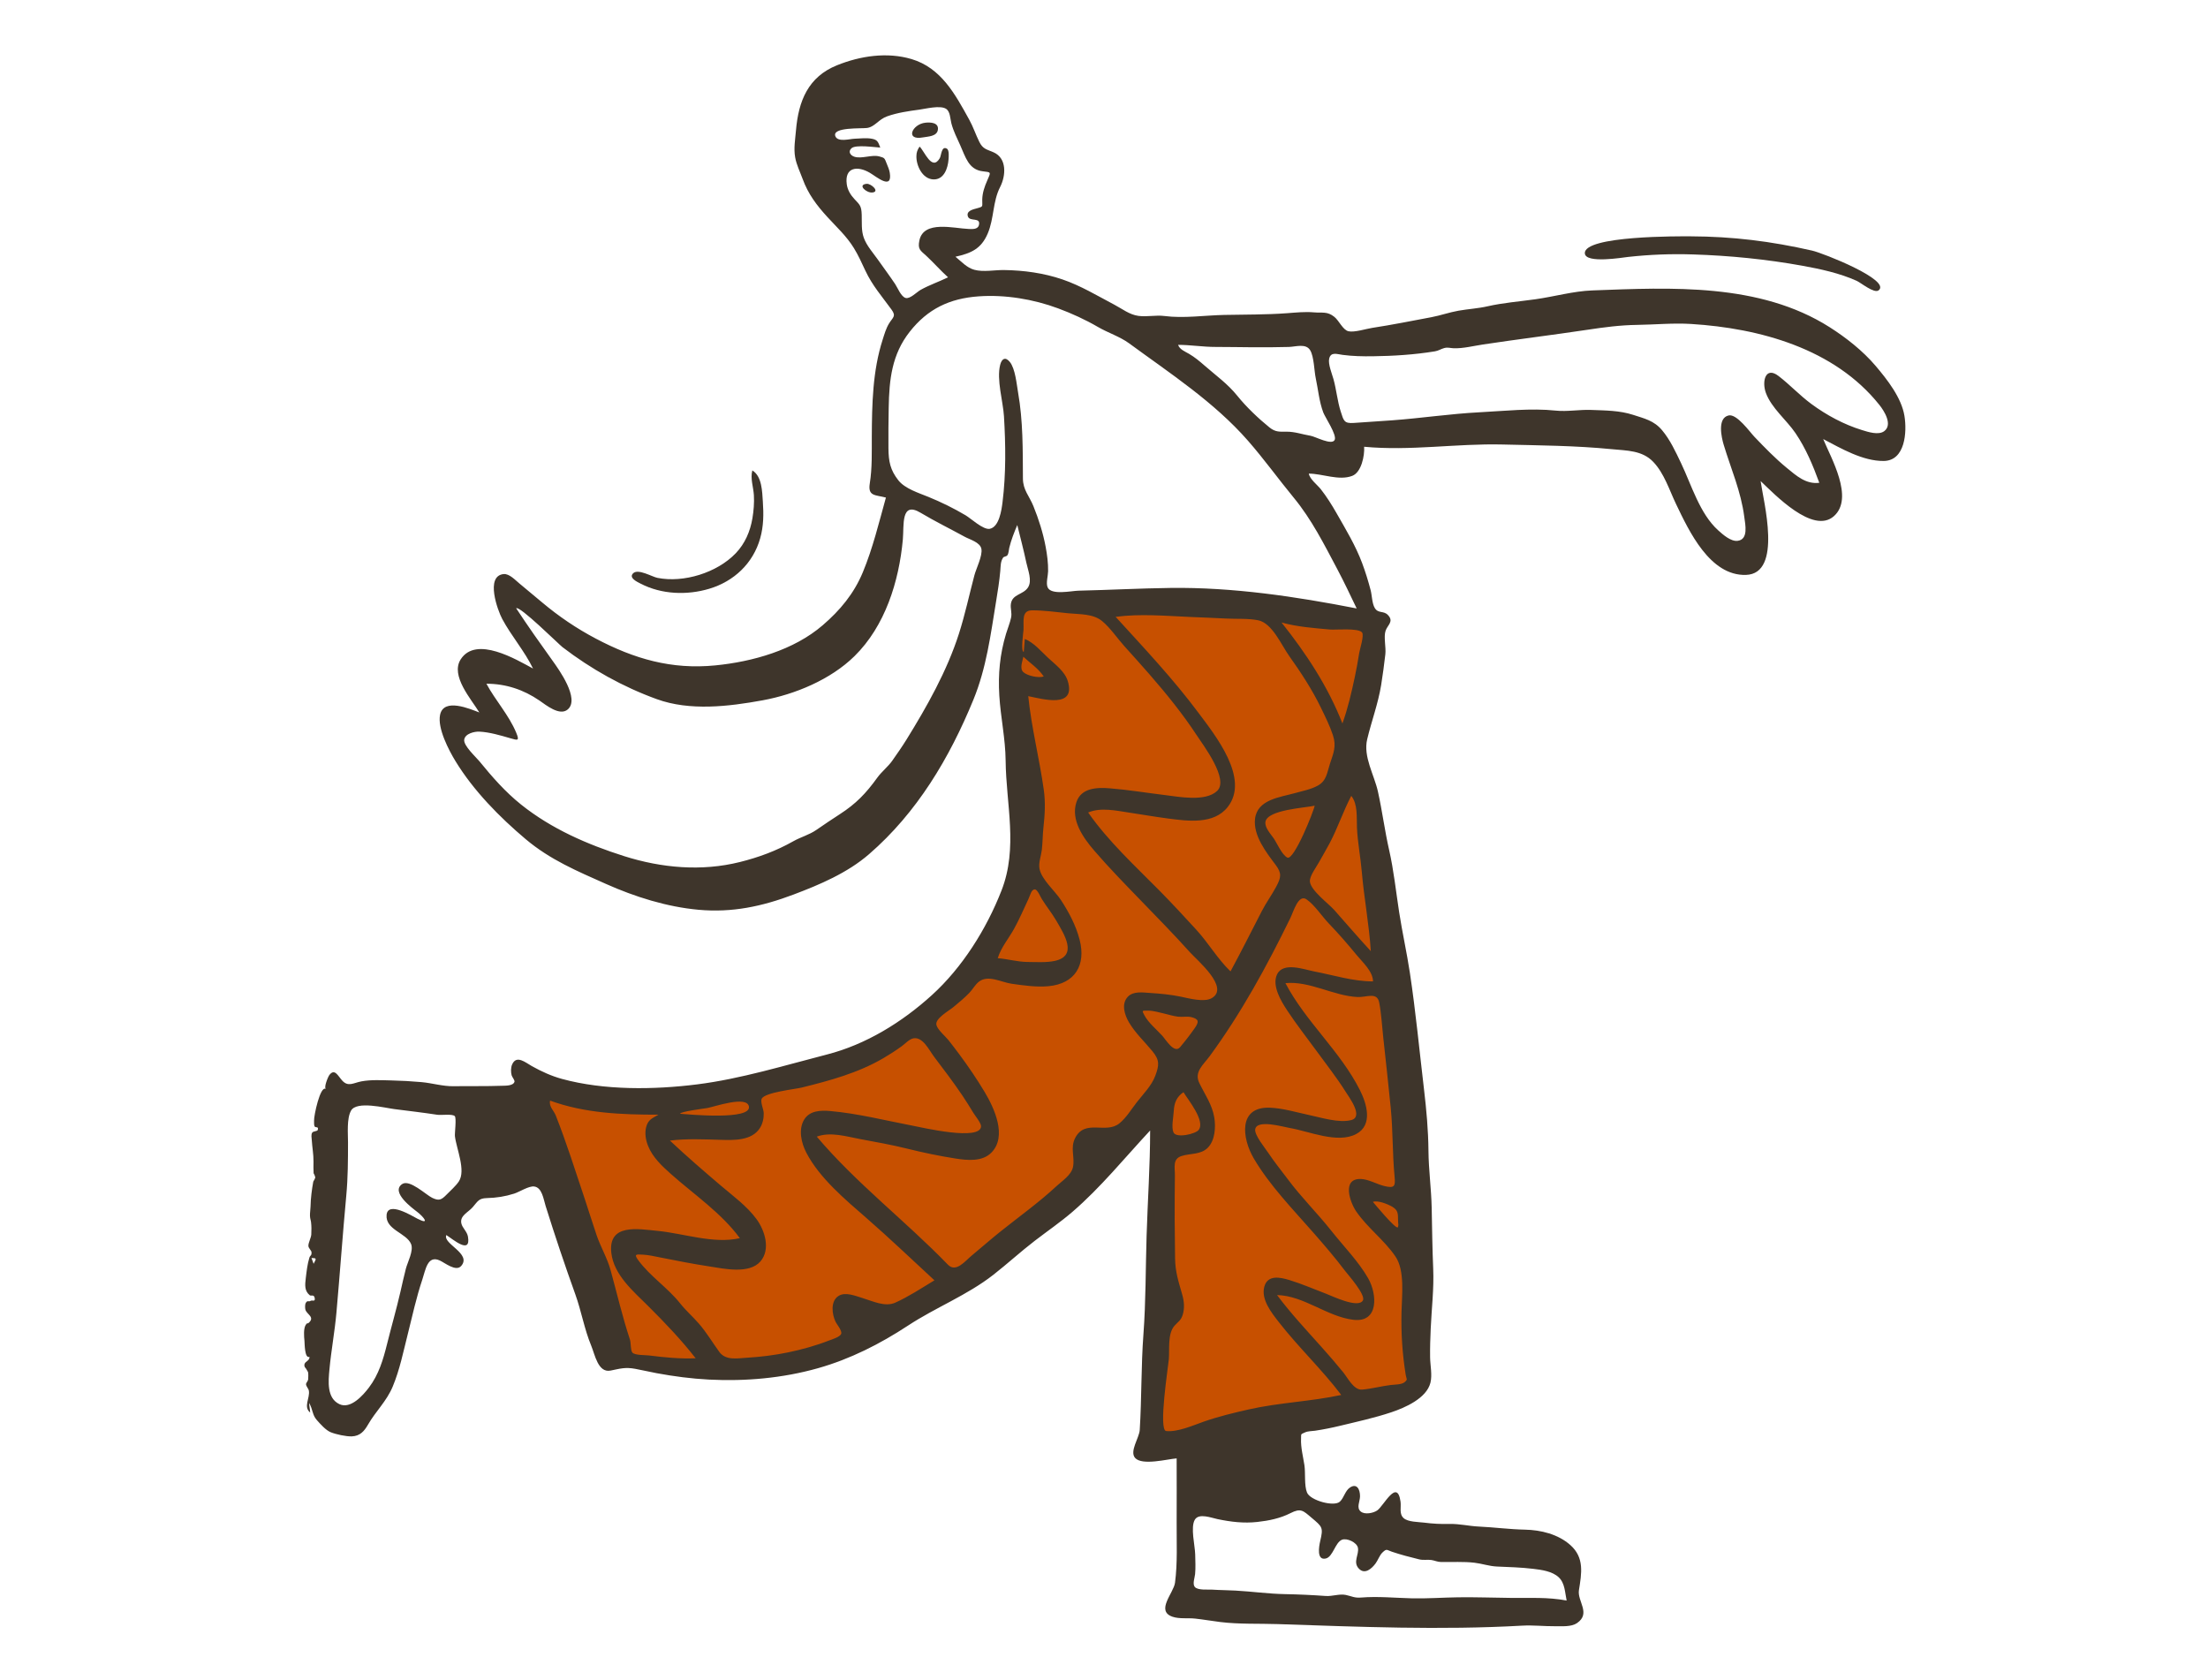 <svg width="728" height="554" viewBox="0 0 728 554" fill="none" xmlns="http://www.w3.org/2000/svg">
<path fill-rule="evenodd" clip-rule="evenodd" d="M464.242 456.24C439.032 461.83 413.821 467.421 388.61 473.012C385.061 473.798 381.512 474.585 377.963 475.372C379.019 442.365 380.075 409.357 381.131 376.35C381.283 371.583 381.436 366.815 381.588 362.048C375.746 367.236 369.615 372.21 364.026 377.674C356.871 384.667 349.99 391.907 342.626 398.692C329.958 410.365 316.649 421.685 301.979 430.698C286.039 440.491 267.652 446.79 249.143 448.966C242.325 449.767 236.153 449.571 229.399 448.858C223.522 448.236 217.645 447.615 211.767 446.994C209.401 446.743 207.033 446.493 204.666 446.243C204.094 446.183 202.232 446.319 201.776 445.928C200.948 445.219 200.516 442.002 200.189 440.979C198.829 436.724 197.478 432.467 196.135 428.207C192.485 416.629 188.886 405.034 185.411 393.401C182.435 383.441 179.306 373.44 177.084 363.272C176.824 362.08 176.253 360.52 176.349 359.287C176.489 357.487 175.649 357.866 177.988 357.84C183.487 357.779 189.301 359.135 194.804 359.532C200.472 359.939 206.151 360.182 211.833 360.24C241.922 360.551 276.552 357.242 300.927 337.475C309.099 330.849 317.309 323.188 323.641 314.668C332.571 302.654 337.438 286.657 338.624 271.834C339.957 255.177 337.189 237.997 333.156 221.873C332.34 218.61 332.524 217.389 333.225 213.975C333.808 211.14 334.389 208.306 334.971 205.471C335.133 204.684 335.307 201.377 335.948 200.892C337.07 200.045 342.481 200.975 343.796 200.992L360.098 201.199C370.597 201.332 381.096 201.466 391.595 201.599C397.047 201.668 402.495 202.533 407.913 203.104C419.528 204.329 431.143 205.554 442.758 206.779C445.085 207.024 447.413 207.27 449.741 207.515C448.249 220.928 446.758 234.34 445.265 247.752C444.153 257.754 448.033 267.67 450.1 277.447C454.757 299.472 459.295 321.818 461.022 344.311C462.647 365.49 462.63 386.896 463.16 408.124C463.56 424.162 463.924 440.2 464.242 456.24Z" fill="#C75000"/>
<path fill-rule="evenodd" clip-rule="evenodd" d="M302.152 51.445C302.152 50.213 302.514 49.351 303.195 48.331C304.768 49.717 307.232 56.594 309.854 52.154C310.375 51.272 310.399 47.983 312.188 49.009C313.028 49.491 312.798 51.812 312.739 52.598C312.526 55.399 311.273 59.306 307.712 59.146C304.079 58.984 302.054 54.508 302.152 51.445Z" fill="#3E352B"/>
<path fill-rule="evenodd" clip-rule="evenodd" d="M304.345 45.293C298.301 46.424 300.713 40.908 305.139 40.45C306.78 40.28 309.61 40.369 309.222 42.828C308.877 45.002 305.942 44.993 304.345 45.293Z" fill="#3E352B"/>
<path fill-rule="evenodd" clip-rule="evenodd" d="M287.601 63.47C285.699 63.653 282.563 60.931 285.723 60.6C287.182 60.447 290.246 63.215 287.601 63.47Z" fill="#3E352B"/>
<path fill-rule="evenodd" clip-rule="evenodd" d="M619.394 95.724C617.938 96.854 613.576 93.217 612.148 92.575C606.595 90.071 600.21 88.686 594.241 87.607C582.425 85.471 570.315 84.268 558.318 83.885C551.001 83.65 544.073 83.91 536.836 84.702C535.034 84.898 522.844 86.962 522.545 83.572C522.021 77.618 554.268 77.901 557.338 77.911C571.299 77.959 583.909 79.532 597.47 82.618C601.138 83.453 623.697 92.381 619.394 95.724Z" fill="#3E352B"/>
<path fill-rule="evenodd" clip-rule="evenodd" d="M233.885 194.09C226.542 196.294 218.165 195.994 211.275 192.443C210.092 191.833 207.216 190.537 208.74 189.014C210.379 187.375 214.971 190.155 216.759 190.511C225.437 192.238 236.439 188.815 242.586 182.394C245.637 179.208 247.359 175.182 248.086 170.845C248.5 168.371 248.712 165.755 248.563 163.247C248.406 160.591 247.335 157.735 248.052 155.091C251.253 157.017 251.29 162.088 251.518 165.363C251.806 169.492 251.781 173.462 250.638 177.486C248.285 185.769 241.971 191.664 233.885 194.09Z" fill="#3E352B"/>
<path fill-rule="evenodd" clip-rule="evenodd" d="M102.692 414.732C102.925 415.365 103.144 415.957 103.401 416.652C104.391 414.807 104.391 414.807 102.692 414.732ZM111.921 462.927C115.594 464.649 119.685 460.024 121.64 457.447C124.9 453.152 126.349 448.202 127.634 443.03C129.056 437.309 130.698 431.654 132.019 425.906C132.606 423.343 133.169 420.772 133.829 418.227C134.376 416.121 136.413 412.368 135.555 410.181C134.106 406.482 126.983 405.464 127.468 400.504C127.914 395.946 135.752 400.814 137.634 401.781C141.933 403.991 139.697 401.202 137.62 399.586C136.047 398.361 128.727 393.059 132.559 390.385C135.045 388.649 140.454 393.935 142.515 394.909C144.679 395.931 145.468 395.663 147.222 393.861C148.471 392.579 150.326 390.957 151.291 389.486C153.674 385.85 150.481 378.725 149.991 374.56C149.881 373.633 150.569 368.553 149.931 367.951C149.091 367.161 145.499 367.717 144.179 367.516C139.444 366.794 134.774 366.25 130.032 365.649C126.899 365.251 117.583 362.858 115.739 366.154C114.275 368.768 114.744 373.785 114.743 376.58C114.741 382.463 114.723 388.22 114.174 394.122C112.976 407.01 112.077 419.891 110.922 432.78C110.361 439.036 109.201 445.22 108.619 451.475C108.258 455.353 107.688 460.943 111.921 462.927ZM183.239 367.746C186.717 376.57 189.593 385.662 192.602 394.656C193.993 398.815 195.276 403.014 196.688 407.165C198.04 411.142 200.215 414.723 201.33 418.79C203.436 426.469 205.207 434.095 207.701 441.644C208.061 442.732 207.85 445.138 208.494 445.907C209.286 446.851 212.792 446.71 214.034 446.869C219.114 447.518 224.245 448.017 229.37 447.8C224.574 441.666 219.196 436.034 213.682 430.548C208.854 425.745 202.334 420.29 201.548 412.97C200.502 403.244 210.503 405.199 216.726 405.788C225.407 406.61 235.246 410.181 243.934 408.202C237.913 399.939 228.786 393.779 221.227 387.053C218.278 384.43 215.177 381.547 213.671 377.773C212.905 375.85 212.524 373.631 213.044 371.589C213.676 369.11 215.079 368.659 217.112 367.487C205.052 367.487 192.855 367.051 181.367 362.849C180.91 364.802 182.593 366.106 183.239 367.746ZM237.158 445.69C239.264 448.596 243.058 447.805 246.181 447.622C250.766 447.352 255.339 446.787 259.84 445.855C264.384 444.913 268.942 443.652 273.278 441.963C274.189 441.607 277.027 440.796 277.361 439.683C277.664 438.675 275.913 436.609 275.532 435.839C274.316 433.382 273.713 429.003 276.459 427.25C278.727 425.803 282.075 427.253 284.362 427.936C287.75 428.949 291.791 430.995 295.231 429.439C299.62 427.453 303.967 424.598 308.094 422.097C300.639 415.224 293.317 408.215 285.672 401.554C278.669 395.452 270.234 388.429 265.858 380.023C264.209 376.857 263.142 372.37 265.164 369.073C266.976 366.116 270.631 366.013 273.712 366.284C282.863 367.088 291.879 369.395 300.882 371.115C303.913 371.695 323.411 376.284 323.463 371.292C323.474 370.215 321.454 367.762 320.938 366.907C319.767 364.965 318.57 363.044 317.304 361.164C314.355 356.782 311.15 352.589 307.97 348.379C306.366 346.255 304.316 341.83 301.245 342.301C299.845 342.516 298.442 344.098 297.312 344.916C295.365 346.327 293.347 347.633 291.275 348.846C282.899 353.748 273.649 356.236 264.33 358.549C262.217 359.072 252.125 360.127 251.133 362.242C250.639 363.298 251.778 365.793 251.808 366.935C251.852 368.656 251.478 370.442 250.547 371.899C247.843 376.128 241.93 375.905 237.576 375.78C232.045 375.621 226.381 375.344 220.876 376.029C226.353 381.172 232.037 386.081 237.755 390.943C241.784 394.369 246.274 397.615 249.441 401.928C252.151 405.62 254.169 411.903 250.707 415.881C247.001 420.137 238.648 418.252 233.948 417.526C228.469 416.68 223.038 415.645 217.607 414.541C215.766 414.167 213.866 413.736 211.985 413.635C209.735 413.516 208.91 413.386 210.469 415.505C214.341 420.767 220.165 424.551 224.242 429.689C226.163 432.11 228.402 434.037 230.42 436.36C232.936 439.254 234.91 442.59 237.158 445.69ZM312.531 416.931C315.178 419.663 318.165 415.779 320.311 414C323.527 411.331 326.667 408.568 329.931 405.958C336.114 401.015 342.55 396.429 348.363 391.022C350.195 389.318 353.206 387.409 353.763 384.798C354.472 381.466 352.767 378.488 354.51 375.138C357.813 368.793 364.642 373.984 369.096 370.332C371.384 368.456 372.996 365.734 374.799 363.411C376.946 360.647 379.686 357.965 380.921 354.635C382.207 351.173 382.376 349.516 379.983 346.589C377.405 343.436 374.278 340.555 372.209 337.007C370.784 334.562 369.621 330.969 371.86 328.603C373.669 326.691 376.801 327.206 379.141 327.353C382.549 327.567 385.94 327.89 389.29 328.576C391.937 329.118 396.993 330.538 399.535 329.063C405.53 325.586 394.752 316.629 392.364 313.972C387.03 308.033 381.437 302.343 375.889 296.611C370.76 291.311 365.58 286.006 360.763 280.408C357.179 276.242 352.978 270.361 354.9 264.478C356.458 259.71 361.704 259.559 365.879 259.89C371.993 260.377 378.077 261.393 384.164 262.13C388.702 262.679 397.434 264.408 401.305 260.749C405.306 256.967 396.764 245.732 394.556 242.366C389.89 235.254 384.512 228.653 378.943 222.258C376.238 219.152 373.481 216.094 370.721 213.037C368.327 210.382 366.13 207.037 363.379 204.757C360.369 202.264 355.874 202.557 352.186 202.181C348.307 201.786 344.182 201.203 340.282 201.217C336.731 201.23 337.609 204.7 337.459 207.708C337.423 208.429 336.466 214.821 337.544 214.922C337.662 213.498 337.779 212.075 337.897 210.651C340.93 211.915 343.18 214.633 345.532 216.842C347.878 219.046 351.064 221.291 352.054 224.532C354.848 233.683 343.697 230.437 339.024 229.508C340.075 239.901 342.695 250.004 344.139 260.327C344.744 264.652 344.498 268.568 344.025 272.869C343.756 275.321 343.788 277.796 343.493 280.247C343.26 282.19 342.368 284.413 342.725 286.367C343.376 289.943 347.826 293.697 349.802 296.723C352.426 300.737 354.741 305.088 355.954 309.774C358.146 318.233 354.412 324.315 345.69 325.13C341.756 325.497 337.402 324.88 333.505 324.316C330.155 323.831 325.876 321.311 322.821 323.591C321.569 324.523 320.708 326.176 319.611 327.317C318.02 328.97 316.232 330.445 314.476 331.91C312.819 333.292 308.291 335.748 308.737 337.865C309.073 339.461 311.803 341.741 312.728 342.923C313.941 344.471 315.144 346.027 316.315 347.61C319.288 351.629 322.123 355.779 324.688 360.078C327.791 365.281 332.149 374.576 326.899 379.968C323.859 383.09 318.81 382.54 314.933 381.925C309.648 381.087 304.397 380.009 299.206 378.71C294.009 377.41 288.769 376.504 283.51 375.513C279.017 374.669 273.793 373.054 269.302 374.725C282.423 390.226 298.459 402.407 312.531 416.931ZM389.08 345.234C390.767 343.232 392.495 341.009 393.989 338.846C395.364 336.852 395.252 335.983 392.933 335.362C391.489 334.976 389.886 335.353 388.414 335.179C386.88 334.997 385.351 334.497 383.849 334.153C382.163 333.769 380.271 333.182 378.531 333.187C376.57 333.192 376.377 333.011 377.362 334.801C378.714 337.253 381.33 339.397 383.194 341.44C384.366 342.726 387.172 347.499 389.08 345.234ZM386.911 373.342C387.799 375.323 394.195 373.871 395.224 372.507C397.473 369.526 391.718 362.587 390.206 360.076C387.924 361.611 387.134 363.64 386.998 366.319C386.904 368.174 386.154 371.655 386.911 373.342ZM384.503 471.787C388.324 472.171 393.331 469.934 396.832 468.705C401.679 467.005 406.72 465.792 411.722 464.659C421.767 462.385 432.151 462.067 442.225 459.885C435.823 451.432 428.082 444.15 421.576 435.788C419.217 432.756 415.748 428.409 416.843 424.251C417.916 420.173 422.067 421.074 425.15 422.014C429.285 423.275 433.28 425.03 437.323 426.559C439.234 427.282 447.773 431.443 449.352 428.745C450.417 426.923 444.356 420.14 443.472 418.968C440.17 414.587 436.587 410.437 432.977 406.318C426.239 398.634 418.593 390.772 413.382 381.906C409.476 375.259 408.168 364.768 418.715 365.187C423.07 365.361 427.507 366.731 431.756 367.632C435.681 368.464 441.482 370.304 445.487 369.276C449.705 368.194 444.854 361.807 443.527 359.7C440.722 355.247 437.428 351.087 434.338 346.834C431.014 342.26 427.469 337.784 424.361 333.057C422.427 330.115 419.291 324.982 421.048 321.263C423.065 316.994 429.991 319.633 433.382 320.281C439.807 321.508 446.108 323.55 452.707 323.55C452.641 320.19 449.247 317.235 447.295 314.851C444.364 311.271 441.347 307.804 438.142 304.473C435.889 302.13 433.424 298.314 430.788 296.508C428.09 294.662 426.496 300.5 425.435 302.67C417.705 318.497 409.256 334.014 398.833 348.212C396.734 351.07 393.654 353.378 395.415 357.028C397.246 360.823 399.661 364.145 400.366 368.429C400.886 371.592 400.613 375.991 398.212 378.395C395.886 380.724 392.468 380.196 389.594 381.107C386.542 382.075 387.403 384.82 387.376 387.568C387.329 392.375 387.271 397.179 387.3 401.986C387.325 406.258 387.383 410.529 387.434 414.801C387.486 419.318 388.571 422.52 389.786 426.773C390.419 428.988 390.636 431.278 389.937 433.504C389.335 435.417 388.348 435.783 387.188 437.137C384.931 439.771 385.653 444.778 385.376 448.128C385.178 450.528 381.872 471.524 384.503 471.787ZM393.907 523.148C394.868 524.373 398.317 523.981 399.663 524.071C402.219 524.241 404.78 524.242 407.337 524.382C412.792 524.683 418.178 525.453 423.65 525.551C428.147 525.631 432.807 525.852 437.129 526.164C439.26 526.318 441.653 525.381 443.725 525.821C445.766 526.254 446.546 526.859 448.757 526.679C454.263 526.232 459.896 526.795 465.412 526.932C470.514 527.059 475.66 526.667 480.771 526.599C486.52 526.522 492.282 526.735 498.031 526.795C504.182 526.859 510.462 526.488 516.535 527.674C515.973 525.052 516.011 521.962 513.924 520.001C511.785 517.993 508.241 517.536 505.489 517.209C501.482 516.731 497.509 516.622 493.51 516.45C491.013 516.342 488.609 515.483 486.125 515.196C482.564 514.784 478.731 515.022 475.142 514.963C473.911 514.944 473.093 514.482 471.964 514.306C470.638 514.101 469.342 514.446 467.897 514.087C464.9 513.345 461.843 512.567 458.934 511.576C457.159 510.97 457.232 510.457 455.777 511.862C454.865 512.742 454.305 514.41 453.535 515.445C452.265 517.156 449.989 519.202 448.029 517.143C445.952 514.961 448.178 512.514 447.716 510.249C447.36 508.501 444.086 506.965 442.451 507.625C440.189 508.537 439.518 513.28 437.096 513.817C434.049 514.491 434.871 509.813 435.285 508.072C436.365 503.513 435.979 503.365 432.392 500.33C429.657 498.016 428.894 497.113 425.501 498.843C422.082 500.585 418.349 501.342 414.538 501.759C410.038 502.252 405.839 501.737 401.435 500.823C399.361 500.393 395.322 498.779 393.968 500.988C392.441 503.477 394.011 509.574 394.067 512.455C394.109 514.602 394.237 516.811 394.036 518.953C393.931 520.06 393.131 522.158 393.907 523.148ZM449.118 458.125C452.282 457.846 455.382 456.995 458.537 456.607C459.687 456.467 462.155 456.509 463.106 455.683C464.269 454.673 463.724 454.772 463.487 453.304C462.358 446.322 461.927 439.562 462.094 432.467C462.218 427.157 463.239 418.897 460.121 414.279C456.448 408.838 450.864 404.812 447.137 399.353C445.122 396.401 442.309 388.475 448.69 388.688C451.229 388.772 453.941 390.405 456.406 391.01C459.894 391.866 460.107 391.007 459.798 387.798C459.074 380.27 459.289 372.708 458.532 365.176C457.754 357.433 456.919 349.685 456.063 341.949C455.645 338.191 455.456 334.211 454.737 330.508C454.038 326.908 450.593 328.846 447.579 328.699C439.597 328.311 431.838 323.344 423.816 324.122C430.504 336.855 441.909 346.527 448.398 359.428C450.641 363.887 452.728 370.862 447.199 373.839C441.036 377.157 431.629 372.952 425.288 371.884C423.069 371.511 414.254 368.897 413.845 372.38C413.624 374.256 417.212 378.642 418.109 379.997C420.152 383.086 422.506 385.952 424.716 388.916C429.132 394.836 434.385 399.988 438.964 405.783C442.958 410.837 447.859 415.79 451.078 421.396C454.1 426.658 454.682 436.141 446.186 435.105C437.489 434.044 429.924 427.159 421.059 426.956C425.589 433.016 430.761 438.533 435.79 444.16C438.21 446.867 440.586 449.611 442.88 452.43C444.348 454.234 446.365 458.368 449.118 458.125ZM460.987 403.206C460.795 400.685 461.397 399.277 459.142 397.896C457.688 397.007 454.255 395.624 452.662 396.236C453.264 396.945 460.148 405.297 460.884 404.624C461.067 404.17 461.102 403.697 460.987 403.206ZM448.986 287.294C448.572 282.447 447.611 277.654 447.403 272.789C447.263 269.5 447.726 265.123 445.53 262.38C442.874 267.424 441.088 272.879 438.434 277.926C437.297 280.085 436.032 282.171 434.856 284.308C434.054 285.768 431.701 288.904 431.886 290.645C432.201 293.618 438.026 297.879 439.912 300.002C443.93 304.525 447.865 309.129 451.97 313.573C451.416 304.765 449.736 296.082 448.986 287.294ZM449.1 208.533C447.991 206.952 440.255 207.699 438.585 207.548C433.33 207.077 427.621 206.657 422.535 205.224C430.609 215.363 437.865 226.338 442.609 238.511C444.409 233.538 445.593 228.36 446.693 223.188C447.252 220.557 447.732 217.916 448.149 215.258C448.337 214.056 449.818 209.557 449.1 208.533ZM424.444 282.724C426.607 283.82 433.166 267.436 433.456 265.621C430.346 266.342 417.962 266.93 417.235 270.912C416.895 272.773 419.012 275.018 419.937 276.364C421.069 278.011 422.655 281.819 424.444 282.724ZM404.792 266.048C400.212 271.872 391.664 270.695 385.27 269.867C380.94 269.306 376.651 268.551 372.334 267.905C368.074 267.267 362.907 266.088 358.774 267.868C365.475 277.426 374.099 285.329 382.243 293.572C386.417 297.798 390.45 302.165 394.464 306.548C398.401 310.848 401.54 316.26 405.716 320.244C409.26 313.674 412.614 307.006 416.031 300.369C417.466 297.581 419.313 295.07 420.786 292.315C422.409 289.279 422.659 287.881 420.588 285.13C417.505 281.034 413.172 275.486 413.792 269.985C414.515 263.561 422.035 262.856 426.959 261.471C429.433 260.775 432.274 260.246 434.536 258.979C437.41 257.367 437.539 254.707 438.49 251.82C439.641 248.325 440.696 246.056 439.481 242.38C438.47 239.322 436.957 236.286 435.559 233.396C432.62 227.321 428.947 221.728 425.05 216.251C422.49 212.651 419.47 205.468 414.889 204.507C411.64 203.825 407.539 204.105 404.205 203.918C400.319 203.701 396.428 203.578 392.54 203.407C384.482 203.053 375.853 202.28 367.834 203.359C377.277 213.72 386.823 223.822 395.223 235.107C400.634 242.375 412.175 256.658 404.792 266.048ZM440.933 187.664C436.554 179.422 432.487 171.272 426.557 164.075C421.428 157.85 416.776 151.356 411.453 145.277C400.288 132.525 385.796 123.101 372.285 113.193C369.229 110.951 365.317 109.729 361.963 107.773C357.813 105.354 353.366 103.336 348.874 101.663C340.726 98.631 331.37 97.083 322.693 97.699C313.103 98.379 305.868 101.817 299.914 109.408C294.076 116.848 293.172 125.061 293.014 134.412C292.939 138.856 292.885 143.325 292.928 147.769C292.97 152.168 293.533 154.948 296.187 158.336C298.372 161.125 302.976 162.533 306.118 163.822C310.391 165.575 314.391 167.53 318.378 169.888C320.102 170.908 324.198 174.749 326.326 174.341C329.46 173.74 330.228 168.095 330.54 165.59C331.707 156.218 331.583 146.634 331.017 137.217C330.728 132.394 328.517 125.149 329.77 120.269C330.289 118.241 331.477 117.522 332.943 119.312C334.757 121.527 335.203 126.724 335.671 129.394C337.323 138.8 337.213 148.255 337.267 157.766C337.289 161.546 339.368 163.505 340.73 166.873C342.473 171.178 343.9 175.671 344.758 180.245C345.258 182.9 345.61 185.605 345.572 188.314C345.552 189.801 344.829 192.167 345.393 193.581C346.485 196.323 353.269 194.789 355.543 194.738C365.678 194.509 375.785 193.961 385.936 193.829C406.486 193.561 427.183 196.659 447.308 200.592C445.224 196.263 443.187 191.907 440.933 187.664ZM432.101 143.663C433.711 143.93 439.12 146.931 440.054 145.028C440.852 143.402 436.905 137.579 436.315 136.028C434.945 132.427 434.614 128.407 433.807 124.648C433.299 122.279 433.251 117.597 431.988 115.486C430.576 113.126 427.285 114.311 424.948 114.382C420.964 114.503 416.939 114.5 412.952 114.486C408.897 114.472 404.844 114.364 400.789 114.377C396.644 114.389 392.55 113.691 388.436 113.691C388.898 115.203 390.827 115.941 392.038 116.652C393.904 117.749 395.475 119.052 397.111 120.484C400.944 123.836 404.766 126.516 407.98 130.516C410.885 134.132 414.942 137.999 418.548 140.906C420.479 142.462 421.799 142.337 424.139 142.316C426.937 142.292 429.37 143.209 432.101 143.663ZM442.03 135.606C443.036 138.737 443.131 139.656 446.396 139.434C450.593 139.147 454.8 138.88 459.004 138.571C468.595 137.867 478.193 136.413 487.785 135.922C495.963 135.503 504.794 134.501 512.92 135.366C516.713 135.769 520.756 134.993 524.624 135.146C529.293 135.333 534.006 135.313 538.474 136.772C542.197 137.988 545.308 138.646 547.968 141.793C550.649 144.963 552.478 148.957 554.26 152.686C557.715 159.917 560.419 169.357 566.496 174.833C568.031 176.216 570.653 178.564 572.886 178.304C576.56 177.875 575.433 172.936 575.11 170.431C574.023 161.989 570.757 154.693 568.319 146.631C567.591 144.221 566.148 137.855 569.921 136.968C572.636 136.329 576.902 142.391 578.462 144.019C581.898 147.605 585.261 151.084 589.102 154.241C592.273 156.847 595.46 159.726 599.843 159.167C597.746 153.427 595.431 147.868 591.996 142.803C589.047 138.455 584.077 134.542 582.234 129.541C580.846 125.775 582.075 120.637 586.392 123.951C590.141 126.828 593.387 130.348 597.219 133.174C602.248 136.881 607.957 139.954 613.919 141.787C615.891 142.394 619.391 143.568 621.281 142.121C624.1 139.964 621.225 135.461 619.642 133.478C604.8 114.878 580.117 108.207 557.595 106.805C551.725 106.439 545.619 107.027 539.726 107.111C534.133 107.19 528.943 107.885 523.416 108.715C511.944 110.437 500.447 111.838 489.024 113.559C485.966 114.019 482.338 114.931 479.293 114.812C478.039 114.762 477.388 114.421 476.137 114.761C475.07 115.051 474.302 115.632 473.112 115.827C466.343 116.935 459.453 117.367 452.594 117.456C449.294 117.497 445.962 117.434 442.687 116.996C440.759 116.738 438.784 115.924 438.241 118.249C437.831 120.002 439.198 123.323 439.668 125.011C440.627 128.462 440.956 132.263 442.03 135.606ZM319.32 75.481C320.474 75.525 322.375 75.701 322.75 74.238C323.456 71.481 319.826 73.164 319.153 71.428C318.404 69.497 320.96 68.996 322.087 68.684C324.386 68.047 323.795 68.183 323.857 65.762C323.915 63.527 324.626 61.492 325.519 59.469C326.76 56.657 326.824 56.799 324.04 56.476C319.354 55.933 318.332 51.733 316.599 47.891C315.529 45.519 314.345 43.206 313.679 40.673C313.274 39.137 313.331 36.694 311.851 35.828C309.853 34.659 305.199 35.868 303.094 36.149C299.575 36.618 295.875 37.151 292.509 38.349C289.623 39.377 288.524 41.761 285.922 42.183C284.241 42.455 274.118 41.812 275.448 44.959C276.276 46.921 280.184 45.8 281.625 45.742C283.465 45.667 285.707 45.389 287.531 45.754C289.353 46.12 289.524 46.812 290.236 48.653C288.528 48.567 282.139 47.598 280.744 48.873C279.505 50.004 280.42 51.244 281.665 51.659C284.096 52.471 287.38 50.897 289.931 51.573C291.746 52.055 291.62 52.121 292.368 53.971C292.758 54.936 293.202 55.923 293.367 56.961C294.305 62.825 289.006 58.273 286.804 56.975C282.774 54.599 278.406 55.043 279.188 60.75C279.447 62.639 280.45 64.291 281.738 65.653C283.554 67.572 284.024 67.934 284.117 70.834C284.198 73.329 283.934 75.999 284.804 78.395C285.764 81.034 287.808 83.283 289.404 85.536C291.321 88.242 293.305 90.915 295.154 93.669C295.952 94.856 297.089 97.842 298.625 98.238C300.07 98.61 302.311 96.255 303.508 95.582C306.41 93.948 309.598 92.885 312.581 91.424C310.081 89.168 307.856 86.609 305.408 84.343C303.496 82.574 302.507 82.237 303.137 79.249C304.552 72.547 314.487 75.297 319.32 75.481ZM281.736 216.318C273.836 224.081 262.09 228.934 251.404 230.888C240.211 232.935 227.447 234.451 216.542 230.493C205.362 226.435 194.907 220.599 185.442 213.338C184.278 212.445 171.241 199.526 170.191 200.545C174.064 206.431 178.128 212.171 182.234 217.89C184.251 220.7 191.226 230.37 187.215 233.869C184.559 236.186 180.04 232.452 177.859 230.955C172.609 227.351 166.76 225.411 160.378 225.411C163.327 230.904 167.809 235.768 170.207 241.57C171.339 244.312 170.763 244.114 168.203 243.368C165.001 242.436 161.368 241.358 158.026 241.205C156.472 241.133 153.317 241.827 153.054 243.887C152.802 245.858 156.924 249.575 158.075 250.986C162.291 256.161 166.589 261.071 171.802 265.243C181.808 273.251 193.686 278.414 205.776 282.249C218.128 286.167 231.328 287.347 243.955 284.193C250.211 282.631 255.95 280.511 261.553 277.348C264.09 275.916 266.758 275.268 269.197 273.584C271.732 271.836 274.301 270.092 276.888 268.428C282.216 265.001 285.519 261.554 289.237 256.404C290.732 254.333 292.784 252.798 294.21 250.758C295.78 248.512 297.395 246.223 298.859 243.858C305.611 232.953 312.227 221.231 316.163 208.937C318.192 202.599 319.57 196.078 321.273 189.647C321.859 187.434 324.021 183.177 323.57 180.93C323.135 178.762 319.754 177.882 318.081 176.962C313.194 174.279 308.291 171.897 303.523 169.044C296.937 165.102 298.104 173.185 297.677 177.853C296.409 191.728 291.815 206.412 281.736 216.318ZM337.447 221.622C338.837 222.831 342.354 223.581 344.131 223.029C342.379 220.379 339.678 218.641 337.405 216.509C337.158 217.974 336.059 220.415 337.447 221.622ZM328.966 315.899C332.165 316.136 335.503 317.111 338.675 317.136C341.504 317.159 345.083 317.393 347.832 316.777C355.416 315.075 350.932 308.111 348.293 303.566C346.833 301.053 344.987 298.804 343.466 296.334C343.098 295.739 342.079 293.309 341.265 293.228C340.067 293.107 339.694 295.101 339.117 296.32C337.555 299.624 336.111 303.038 334.337 306.233C332.554 309.446 330.064 312.328 328.966 315.899ZM246.929 364.795C246.273 361.099 235.618 364.853 233.207 365.294C232.516 365.421 224.168 366.453 224.243 367.189C227.006 367.397 247.744 369.395 246.929 364.795ZM102.036 447.313C100.403 448.034 100.461 442.762 100.386 442.062C100.234 440.653 100.043 438.115 100.748 436.877C101.266 435.969 101.418 436.43 101.697 436.191C103.976 434.23 101.224 433.391 100.711 431.828C100.553 431.348 100.539 430.023 100.774 429.622C101.447 428.473 101.634 429.333 102.433 428.851C102.969 428.528 104.057 429.325 103.742 427.853C103.483 426.638 102.567 427.384 102.108 427.003C100.364 425.557 100.542 423.659 100.821 421.348C101.087 419.152 101.342 416.802 101.979 414.723C102.306 413.656 102.752 414.137 102.716 412.877C102.697 412.219 101.713 411.57 101.68 410.743C101.641 409.715 102.58 408.066 102.633 406.982C102.702 405.56 102.716 404.324 102.559 402.979C102.463 402.155 102.248 401.856 102.203 400.853C102.162 399.908 102.366 398.802 102.385 397.818C102.44 395.023 102.808 392.214 103.292 389.541C103.576 389.122 103.799 388.672 103.963 388.189C103.85 387.688 103.661 387.219 103.397 386.78C103.323 385.502 103.347 384.255 103.363 382.958C103.391 380.554 102.939 378.272 102.8 375.902C102.76 375.198 102.487 374.024 102.968 373.373C103.336 372.877 104.62 373 104.762 372.523C105.168 371.158 103.952 371.973 103.689 371.282C103.479 370.728 103.586 369.999 103.551 369.442C103.453 367.935 105.59 357.699 107.441 359.03C106.703 358.499 108.15 354.975 108.619 354.378C110.364 352.16 111.406 354.672 112.821 356.232C114.802 358.415 116.525 357.011 119.098 356.518C122.282 355.909 125.782 356.124 129.01 356.194C132.319 356.267 135.676 356.456 138.972 356.752C142.521 357.071 145.958 358.159 149.543 358.104C154.856 358.023 160.238 358.149 165.546 357.956C166.608 357.917 169.179 358.03 169.625 356.659C169.792 356.144 168.834 355.063 168.689 354.495C168.411 353.405 168.392 351.973 168.866 350.906C170.297 347.685 173.275 350.314 175.372 351.485C178.533 353.247 181.809 354.748 185.3 355.702C199.224 359.502 215.65 359.29 229.868 357.496C244.306 355.674 258.579 351.262 272.655 347.649C285.508 344.351 297.371 337.036 307.236 328.086C317.294 318.962 325.23 306.309 330.198 293.606C335.732 279.454 331.706 265.206 331.565 250.732C331.496 243.513 329.913 236.469 329.48 229.273C329.06 222.294 329.648 215.745 331.711 208.914C332.237 207.175 332.976 205.427 333.359 203.646C333.714 201.998 333.086 200.675 333.295 199.12C333.743 195.792 337.368 196.13 338.953 193.656C340.388 191.416 338.91 187.929 338.401 185.527C337.518 181.356 336.419 177.235 335.408 173.095C334.364 175.56 333.39 178.02 332.759 180.632C332.597 181.301 332.582 182.483 332.131 183.077C331.805 183.508 330.981 183.452 330.723 183.848C329.853 185.186 329.953 186.527 329.802 188.247C329.509 191.583 328.977 194.883 328.436 198.184C326.62 209.275 325.236 220.206 320.942 230.675C313.028 249.969 302.338 267.922 286.53 281.608C279.366 287.809 270.255 291.666 261.583 294.934C251.241 298.831 241.402 300.943 230.299 299.932C219.82 298.978 209.348 295.676 199.749 291.395C190.295 287.178 181.419 283.467 173.347 276.673C164.722 269.413 156.108 260.65 150.175 250.935C148.011 247.391 144.159 240.081 145.103 235.644C146.314 229.953 154.929 233.706 158.04 234.885C155.422 230.537 148.415 222.794 151.899 217.372C156.984 209.458 170.295 217.473 175.746 220.406C172.937 214.608 168.644 209.737 165.601 204.08C164.093 201.277 159.926 189.878 166.048 189.261C167.902 189.074 169.87 191.221 171.179 192.298C173.721 194.388 176.243 196.503 178.763 198.619C184.273 203.245 190.089 207.18 196.435 210.529C209.134 217.233 221.419 220.793 235.842 219.367C248.132 218.153 261.684 214.363 271.241 206.142C276.98 201.205 281.542 195.744 284.49 188.65C287.746 180.816 289.821 172.211 292.098 164.037C288.568 163.115 286.094 163.65 286.775 159.389C287.592 154.281 287.412 149.113 287.442 143.928C287.504 133.181 287.7 122.316 291.013 112.003C291.603 110.168 292.122 108.276 293.138 106.624C294.391 104.586 295.554 104.283 293.941 102.061C290.837 97.784 287.611 94.128 285.309 89.213C284.111 86.656 282.999 84.152 281.523 81.763C279.103 77.844 275.938 74.969 272.831 71.575C269.266 67.68 266.472 64.005 264.639 59.001C263.783 56.665 262.615 54.341 262.173 51.873C261.645 48.931 262.193 45.922 262.443 42.978C263.271 33.214 266.503 25.334 275.964 21.519C283.653 18.418 292.492 17.082 300.553 19.48C310.306 22.381 314.929 31.065 319.573 39.468C320.884 41.837 321.69 44.344 322.878 46.749C324.095 49.215 325.359 49.218 327.602 50.219C332.048 52.201 331.672 57.918 329.741 61.676C327.289 66.451 327.785 71.983 325.671 76.968C323.506 82.073 320.146 83.495 315.023 84.639C316.976 86.213 318.757 88.272 321.247 88.945C324.269 89.762 327.931 88.983 331.059 89.027C337.555 89.12 344.123 90.013 350.295 92.12C356.356 94.189 361.789 97.499 367.424 100.462C370 101.816 372.402 103.748 375.346 104.141C378.201 104.523 381.078 103.809 383.95 104.183C390.248 105.005 397.151 103.969 403.574 103.827C410.491 103.674 417.433 103.772 424.336 103.258C427.318 103.037 430.264 102.718 433.256 102.983C435.975 103.222 437.597 102.572 439.948 104.461C441.511 105.716 442.756 108.788 444.598 109.206C446.562 109.653 450.43 108.404 452.369 108.107C458.888 107.11 465.459 105.791 471.937 104.575C474.973 104.004 477.835 102.966 480.897 102.429C484.057 101.875 487.338 101.695 490.46 100.982C495.512 99.829 500.967 99.399 506.234 98.662C512.403 97.799 518.746 95.979 524.964 95.749C550.989 94.785 580.16 93.217 603.236 107.859C608.654 111.296 614.221 115.686 618.395 120.604C622.23 125.122 626.938 131.099 627.916 137.119C628.79 142.492 628.152 151.906 621.071 151.971C614.166 152.035 607.07 147.852 601.129 144.754C603.666 150.927 611.379 164.15 604.684 170.144C597.775 176.33 585.055 162.907 580.492 158.598C581.394 165.194 587.833 189.164 575.649 189.536C563.757 189.898 556.857 175.024 552.62 166.194C550.384 161.532 548.715 156.054 545.084 152.26C541.433 148.446 536.371 148.573 531.429 148.085C519.417 146.9 507.471 146.838 495.39 146.544C480.099 146.174 465.082 148.73 449.771 147.286C449.964 150.282 448.843 155.734 445.852 156.881C441.445 158.571 436.04 156.141 431.529 156.141C431.832 157.973 434.402 159.903 435.484 161.285C437.425 163.764 439.095 166.422 440.656 169.158C443.706 174.504 446.95 179.858 449.115 185.652C450.204 188.567 451.134 191.573 451.919 194.586C452.37 196.319 452.362 198.908 453.276 200.44C454.411 202.344 456.156 201.245 457.595 202.738C459.668 204.891 457.504 206.024 456.85 207.922C456.142 209.975 457.032 213.454 456.761 215.711C456.357 219.1 455.928 222.513 455.374 225.88C454.361 232.035 452.211 237.727 450.773 243.736C449.407 249.435 453.102 255.462 454.321 260.975C455.737 267.374 456.558 273.848 458.012 280.236C459.547 286.979 460.259 293.924 461.318 300.754C462.351 307.428 463.839 314.021 464.849 320.699C466.774 333.427 467.997 346.387 469.513 359.166C470.309 365.864 470.921 372.65 470.979 379.401C471.034 385.722 471.913 391.895 472.042 398.204C472.178 404.891 472.255 411.584 472.54 418.266C472.821 424.875 472.013 431.457 471.718 438.056C471.577 441.202 471.473 444.353 471.519 447.502C471.557 450.16 472.276 453.27 471.626 455.872C470.342 461.014 463.21 464.103 458.732 465.599C453.259 467.429 447.481 468.693 441.877 470.044C439.147 470.703 436.382 471.263 433.606 471.677C432.527 471.838 431.276 471.772 430.268 472.238C428.75 472.939 429.049 472.586 428.969 474.339C428.839 477.17 429.656 480.271 430.081 483.046C430.472 485.601 429.974 489.802 430.947 492.093C432.055 494.698 439.86 496.831 441.77 495.064C443.117 493.818 443.503 491.462 445.09 490.413C447.375 488.901 448.425 491.019 448.414 493.295C448.405 495.01 447.127 497.078 448.664 498.331C449.996 499.417 452.804 498.848 454.091 497.955C456.235 496.464 460.684 487.241 461.773 495.086C462.029 496.934 461.244 499.087 462.788 500.49C464.235 501.804 467.724 501.746 469.55 501.98C472.463 502.355 475.014 502.48 477.955 502.416C481.238 502.344 484.339 503.126 487.567 503.274C492.596 503.502 497.642 504.193 502.784 504.294C508.034 504.398 513.755 505.789 517.793 509.403C522.429 513.552 521.475 518.682 520.591 524.24C520.007 527.916 524.628 531.886 519.963 535.1C518.092 536.389 514.984 536.118 512.832 536.137C509.156 536.172 505.519 535.737 501.838 535.945C475.025 537.46 448.108 536.331 421.301 535.433C415.038 535.224 408.533 535.515 402.324 534.747C399.557 534.405 396.812 533.917 394.039 533.616C391.668 533.359 388.836 533.783 386.571 533.001C380.962 531.065 386.964 525.176 387.411 521.813C388.28 515.284 387.911 508.365 387.954 501.786C387.998 494.792 387.954 487.797 387.954 480.803C384.971 481.013 376.602 483.255 374.264 480.657C372.331 478.51 375.62 474.026 375.782 471.447C376.439 460.937 376.217 450.416 376.998 439.897C377.805 429.049 377.706 418.297 378.041 407.447C378.399 395.857 379.21 384.309 379.21 372.702C370.865 381.666 362.896 391.509 353.617 399.499C349.643 402.922 345.314 405.883 341.164 409.074C336.487 412.669 332.133 416.669 327.484 420.299C318.835 427.051 308.549 430.999 299.411 437.002C290.174 443.071 280.318 448.07 269.684 451.073C258.059 454.358 245.732 455.449 233.703 454.82C227.931 454.518 222.189 453.765 216.505 452.713C214.136 452.274 211.79 451.702 209.42 451.271C206.067 450.661 204.434 451.231 201.295 451.854C197.17 452.673 196.144 446.559 194.92 443.621C192.665 438.2 191.689 432.277 189.694 426.733C186.204 417.037 182.989 407.451 179.901 397.592C179.2 395.355 178.734 391.475 176.105 391.16C174.33 390.947 171.274 392.956 169.534 393.51C166.509 394.474 163.642 394.907 160.491 394.987C157.836 395.053 157.518 396.063 155.858 397.98C154.337 399.738 151.589 400.746 152.106 403.298C152.412 404.809 153.993 405.976 154.289 407.682C155.35 413.809 149.289 408.512 147.158 407.174C145.868 410.062 155.617 413.268 152.064 417.357C150.325 419.359 146.697 416.318 144.966 415.54C140.929 413.727 140.315 418.659 139.24 421.854C137.267 427.721 135.946 433.878 134.434 439.882C132.977 445.666 131.793 451.577 129.494 457.099C127.446 462.021 123.879 465.234 121.331 469.679C120.077 471.865 118.693 473.441 115.983 473.545C114.15 473.615 110.758 472.883 109.027 472.174C107.391 471.504 105.618 469.464 104.475 468.184C102.887 466.406 103.201 464.688 101.916 462.513C101.971 463.605 102.211 464.621 102.269 465.688C99.923 463.814 102.262 460.867 101.836 458.491C101.702 457.738 100.937 457.107 100.894 456.318C100.875 455.994 101.556 455.251 101.602 454.8C101.656 454.266 101.699 452.715 101.55 452.32C101.442 452.035 100.539 450.586 100.558 450.848C100.545 450.656 100.226 450.354 100.397 449.721C100.656 448.764 102.155 448.594 102.036 447.313Z" fill="#3E352B"/>
</svg>
